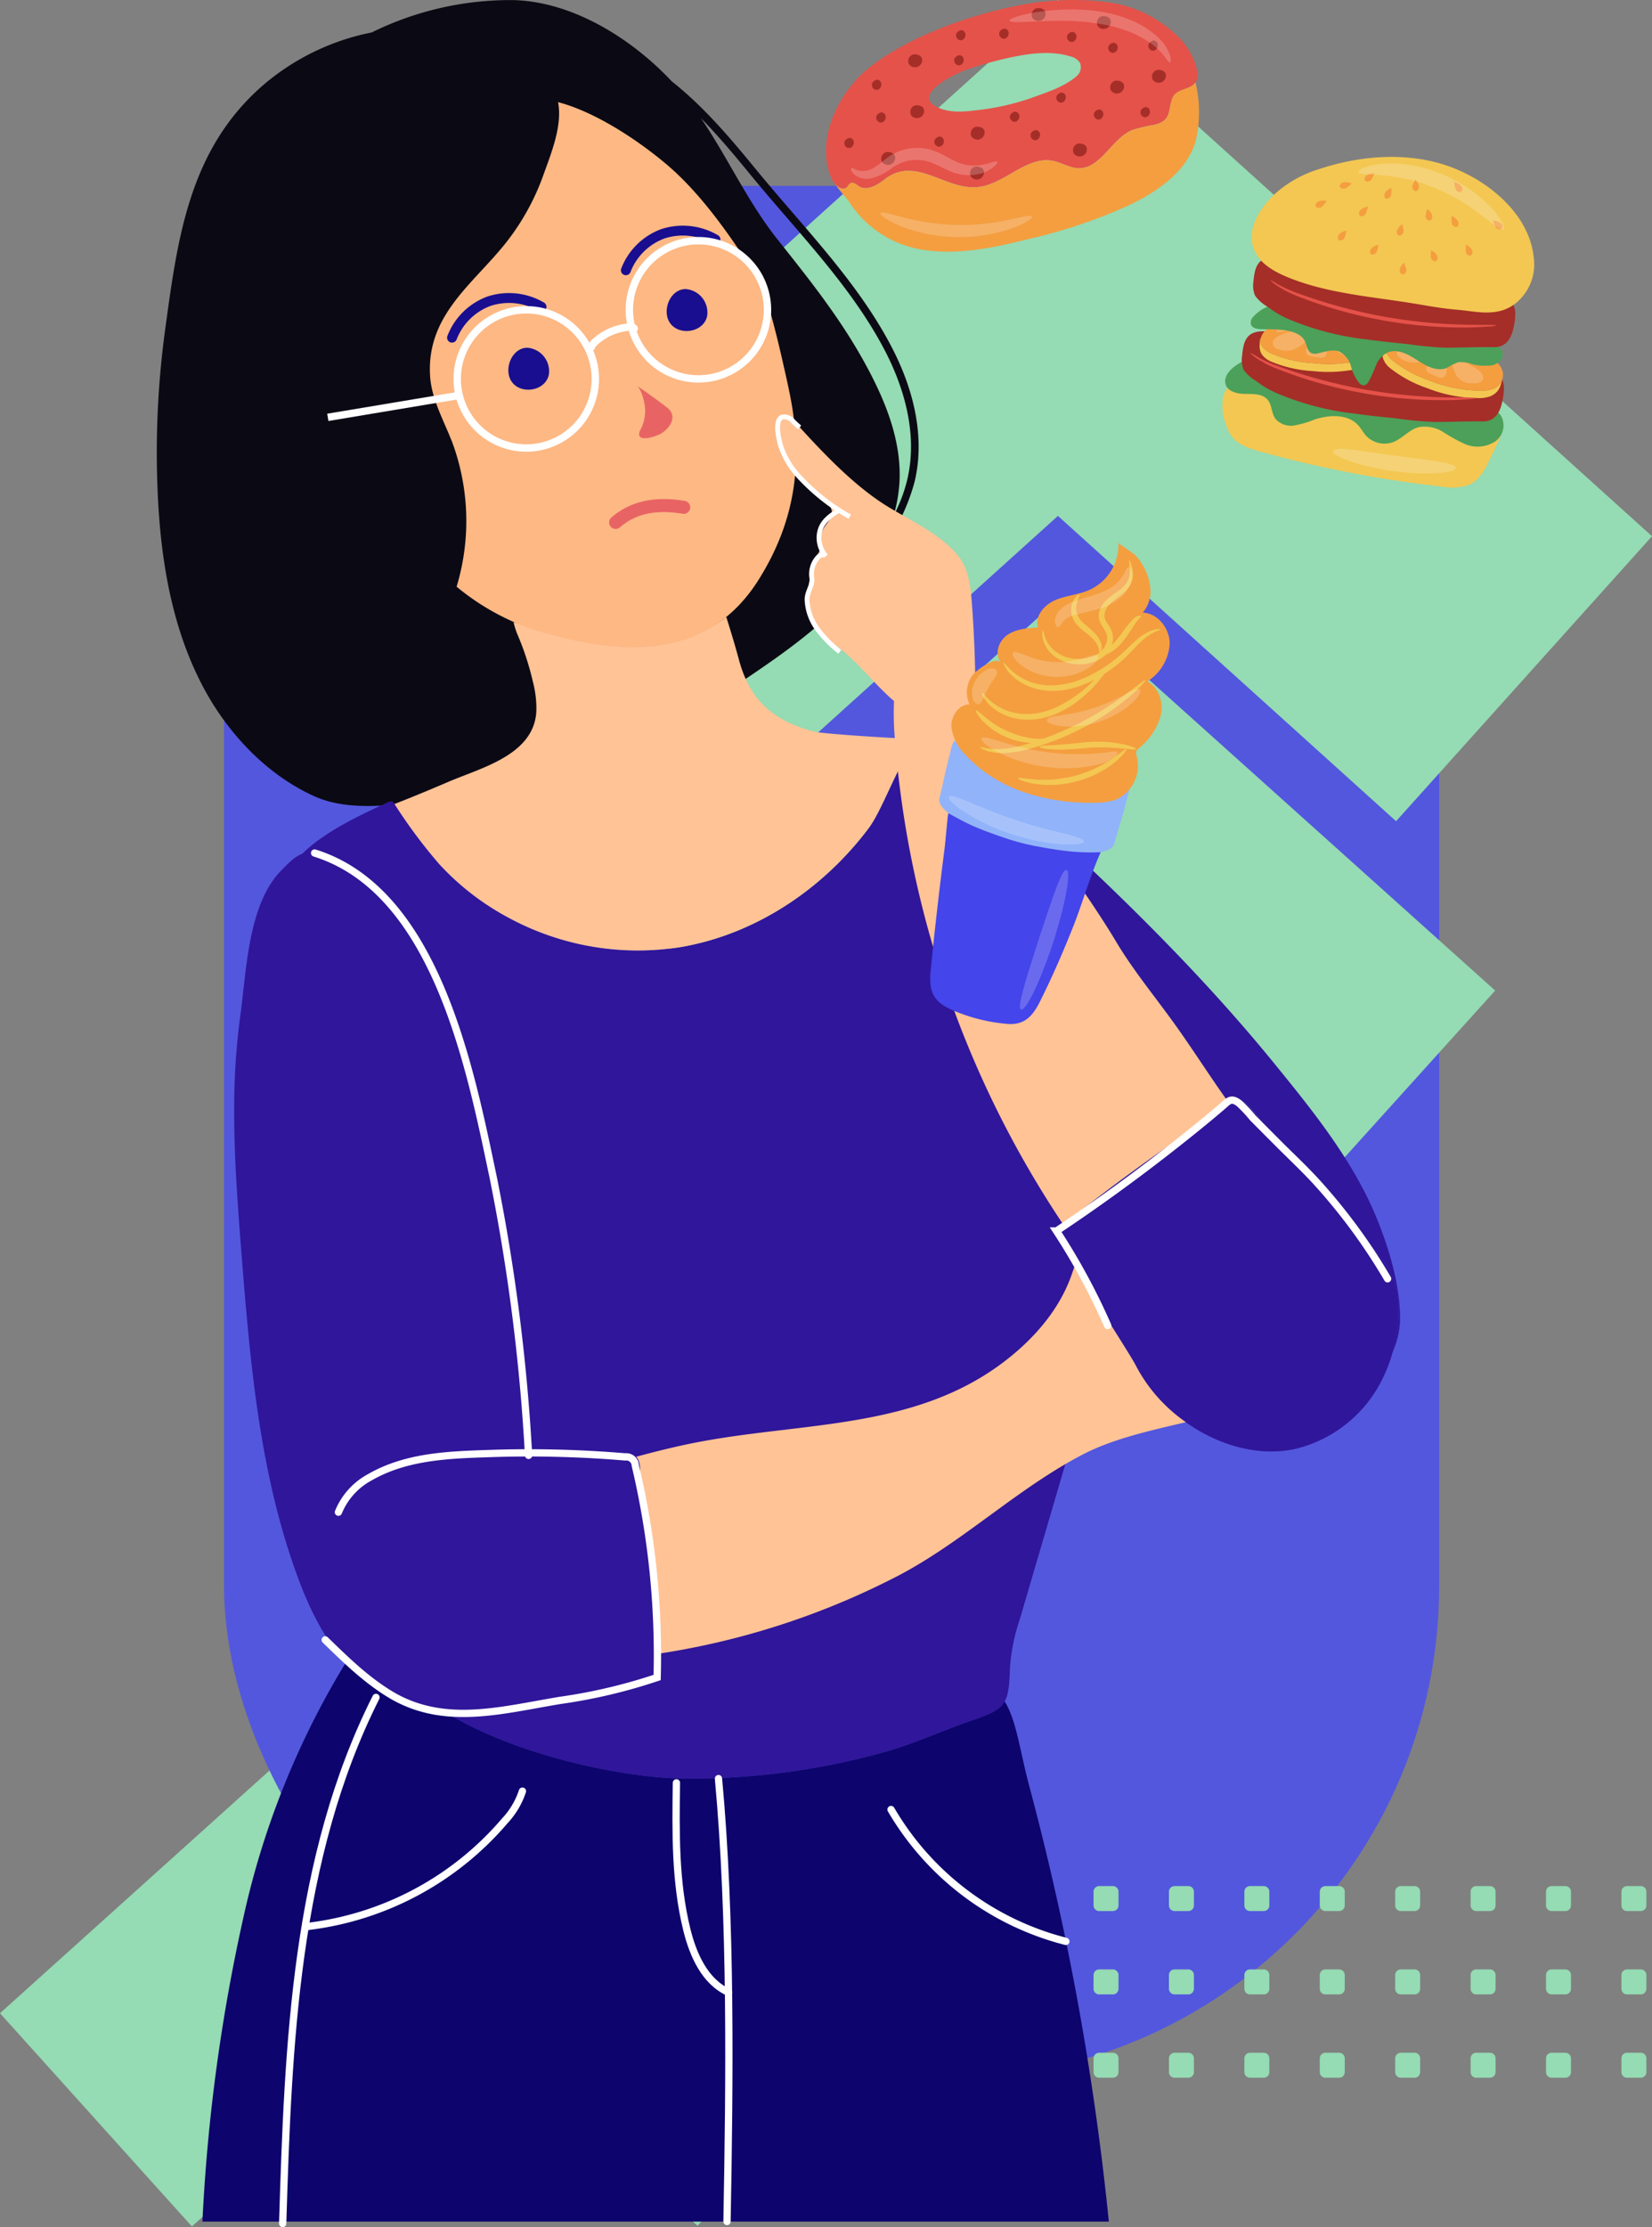<svg xmlns="http://www.w3.org/2000/svg" xmlns:xlink="http://www.w3.org/1999/xlink" width="295" height="397.468" viewBox="0 0 295 397.468">
  <rect x="0" y="0" width="295" height="397.468" fill="#808080" stroke="none"/>
  <defs>
    <clipPath id="clip-path">
      <rect id="Rectángulo_403111" data-name="Rectángulo 403111" width="55.662" height="59.001" fill="none"/>
    </clipPath>
    <clipPath id="clip-path-2">
      <rect id="Rectángulo_403110" data-name="Rectángulo 403110" width="55.661" height="59.001" fill="none"/>
    </clipPath>
    <clipPath id="clip-path-3">
      <rect id="Rectángulo_403107" data-name="Rectángulo 403107" width="16.232" height="6.78" fill="none"/>
    </clipPath>
    <clipPath id="clip-path-4">
      <rect id="Rectángulo_403108" data-name="Rectángulo 403108" width="15.5" height="8.454" fill="none"/>
    </clipPath>
    <clipPath id="clip-path-5">
      <rect id="Rectángulo_403109" data-name="Rectángulo 403109" width="30.557" height="55.324" fill="none"/>
    </clipPath>
    <clipPath id="clip-path-6">
      <rect id="Rectángulo_403104" data-name="Rectángulo 403104" width="57.072" height="40.62" fill="none"/>
    </clipPath>
    <clipPath id="clip-path-7">
      <rect id="Rectángulo_403105" data-name="Rectángulo 403105" width="34.235" height="78.95" fill="none"/>
    </clipPath>
  </defs>
  <g id="Grupo_1101714" data-name="Grupo 1101714" transform="translate(-180.052 -394)">
    <g id="Grupo_1101696" data-name="Grupo 1101696">
      <g id="Grupo_1101582" data-name="Grupo 1101582" transform="translate(179.051 383.162)">
        <g id="Grupo_1098861" data-name="Grupo 1098861" transform="translate(1 10.838)">
          <path id="Unión_17" data-name="Unión 17" d="M0,71.444,79.379,0l.553.614,78.749,70.878-34.117,37.875L79.483,68.791l-45.216,40.7Z" transform="translate(0 287.833)" fill="#95dbb3"/>
          <rect id="Rectángulo_401079" data-name="Rectángulo 401079" width="217" height="337.788" rx="88" transform="translate(40 33.162)" fill="#5357de"/>
          <path id="Unión_15" data-name="Unión 15" d="M106.081,92.066,45.7,146.553,0,95.695,106.055,0l.026.029L106.107,0,212.162,95.695l-45.7,50.858Z" transform="translate(82.838)" fill="#95dbb3"/>
          <path id="Unión_16" data-name="Unión 16" d="M0,69.916,77.9,0l.543.6,77.286,69.362L122.25,107.028,78.006,67.32,33.631,107.145Z" transform="translate(111.267 106.814)" fill="#95dbb3"/>
        </g>
        <g id="Grupo_1098863" data-name="Grupo 1098863" transform="translate(156.877 348.421)">
          <rect id="Rectángulo_401081" data-name="Rectángulo 401081" width="2.46" height="2.459" transform="translate(134.662)" fill="#95dbb3" stroke="#95dbb3" stroke-linejoin="round" stroke-width="2"/>
          <rect id="Rectángulo_401082" data-name="Rectángulo 401082" width="2.46" height="2.46" transform="translate(134.662 14.872)" fill="#95dbb3" stroke="#95dbb3" stroke-linejoin="round" stroke-width="2"/>
          <rect id="Rectángulo_401083" data-name="Rectángulo 401083" width="2.46" height="2.46" transform="translate(134.662 29.745)" fill="#95dbb3" stroke="#95dbb3" stroke-linejoin="round" stroke-width="2"/>
          <rect id="Rectángulo_401084" data-name="Rectángulo 401084" width="2.46" height="2.459" transform="translate(121.196)" fill="#95dbb3" stroke="#95dbb3" stroke-linejoin="round" stroke-width="2"/>
          <rect id="Rectángulo_401085" data-name="Rectángulo 401085" width="2.46" height="2.46" transform="translate(121.196 14.872)" fill="#95dbb3" stroke="#95dbb3" stroke-linejoin="round" stroke-width="2"/>
          <rect id="Rectángulo_401086" data-name="Rectángulo 401086" width="2.46" height="2.46" transform="translate(121.196 29.745)" fill="#95dbb3" stroke="#95dbb3" stroke-linejoin="round" stroke-width="2"/>
          <rect id="Rectángulo_401087" data-name="Rectángulo 401087" width="2.46" height="2.459" transform="translate(107.731)" fill="#95dbb3" stroke="#95dbb3" stroke-linejoin="round" stroke-width="2"/>
          <rect id="Rectángulo_401088" data-name="Rectángulo 401088" width="2.46" height="2.46" transform="translate(107.731 14.872)" fill="#95dbb3" stroke="#95dbb3" stroke-linejoin="round" stroke-width="2"/>
          <rect id="Rectángulo_401089" data-name="Rectángulo 401089" width="2.46" height="2.46" transform="translate(107.731 29.745)" fill="#95dbb3" stroke="#95dbb3" stroke-linejoin="round" stroke-width="2"/>
          <rect id="Rectángulo_401090" data-name="Rectángulo 401090" width="2.46" height="2.459" transform="translate(94.263)" fill="#95dbb3" stroke="#95dbb3" stroke-linejoin="round" stroke-width="2"/>
          <rect id="Rectángulo_401091" data-name="Rectángulo 401091" width="2.46" height="2.46" transform="translate(94.263 14.872)" fill="#95dbb3" stroke="#95dbb3" stroke-linejoin="round" stroke-width="2"/>
          <rect id="Rectángulo_401092" data-name="Rectángulo 401092" width="2.46" height="2.46" transform="translate(94.263 29.745)" fill="#95dbb3" stroke="#95dbb3" stroke-linejoin="round" stroke-width="2"/>
          <rect id="Rectángulo_401093" data-name="Rectángulo 401093" width="2.46" height="2.459" transform="translate(80.798)" fill="#95dbb3" stroke="#95dbb3" stroke-linejoin="round" stroke-width="2"/>
          <rect id="Rectángulo_401094" data-name="Rectángulo 401094" width="2.46" height="2.46" transform="translate(80.798 14.872)" fill="#95dbb3" stroke="#95dbb3" stroke-linejoin="round" stroke-width="2"/>
          <rect id="Rectángulo_401095" data-name="Rectángulo 401095" width="2.46" height="2.46" transform="translate(80.798 29.745)" fill="#95dbb3" stroke="#95dbb3" stroke-linejoin="round" stroke-width="2"/>
          <rect id="Rectángulo_401096" data-name="Rectángulo 401096" width="2.459" height="2.459" transform="translate(67.332)" fill="#95dbb3" stroke="#95dbb3" stroke-linejoin="round" stroke-width="2"/>
          <rect id="Rectángulo_401097" data-name="Rectángulo 401097" width="2.46" height="2.46" transform="translate(67.332 14.872)" fill="#95dbb3" stroke="#95dbb3" stroke-linejoin="round" stroke-width="2"/>
          <rect id="Rectángulo_401098" data-name="Rectángulo 401098" width="2.459" height="2.46" transform="translate(67.332 29.745)" fill="#95dbb3" stroke="#95dbb3" stroke-linejoin="round" stroke-width="2"/>
          <rect id="Rectángulo_401099" data-name="Rectángulo 401099" width="2.459" height="2.459" transform="translate(53.866)" fill="#95dbb3" stroke="#95dbb3" stroke-linejoin="round" stroke-width="2"/>
          <rect id="Rectángulo_401100" data-name="Rectángulo 401100" width="2.46" height="2.46" transform="translate(53.866 14.872)" fill="#95dbb3" stroke="#95dbb3" stroke-linejoin="round" stroke-width="2"/>
          <rect id="Rectángulo_401101" data-name="Rectángulo 401101" width="2.459" height="2.46" transform="translate(53.866 29.745)" fill="#95dbb3" stroke="#95dbb3" stroke-linejoin="round" stroke-width="2"/>
          <rect id="Rectángulo_401102" data-name="Rectángulo 401102" width="2.459" height="2.459" transform="translate(40.4)" fill="#95dbb3" stroke="#95dbb3" stroke-linejoin="round" stroke-width="2"/>
          <rect id="Rectángulo_401103" data-name="Rectángulo 401103" width="2.46" height="2.46" transform="translate(40.399 14.872)" fill="#95dbb3" stroke="#95dbb3" stroke-linejoin="round" stroke-width="2"/>
          <rect id="Rectángulo_401104" data-name="Rectángulo 401104" width="2.459" height="2.46" transform="translate(40.4 29.745)" fill="#95dbb3" stroke="#95dbb3" stroke-linejoin="round" stroke-width="2"/>
          <rect id="Rectángulo_401105" data-name="Rectángulo 401105" width="2.459" height="2.459" transform="translate(26.933)" fill="#95dbb3" stroke="#95dbb3" stroke-linejoin="round" stroke-width="2"/>
          <rect id="Rectángulo_401106" data-name="Rectángulo 401106" width="2.46" height="2.46" transform="translate(26.933 14.872)" fill="#95dbb3" stroke="#95dbb3" stroke-linejoin="round" stroke-width="2"/>
          <rect id="Rectángulo_401107" data-name="Rectángulo 401107" width="2.459" height="2.46" transform="translate(26.933 29.745)" fill="#95dbb3" stroke="#95dbb3" stroke-linejoin="round" stroke-width="2"/>
          <rect id="Rectángulo_401108" data-name="Rectángulo 401108" width="2.46" height="2.459" transform="translate(13.466)" fill="#95dbb3" stroke="#95dbb3" stroke-linejoin="round" stroke-width="2"/>
          <rect id="Rectángulo_401109" data-name="Rectángulo 401109" width="2.46" height="2.46" transform="translate(13.467 14.872)" fill="#95dbb3" stroke="#95dbb3" stroke-linejoin="round" stroke-width="2"/>
          <rect id="Rectángulo_401110" data-name="Rectángulo 401110" width="2.46" height="2.46" transform="translate(13.466 29.745)" fill="#95dbb3" stroke="#95dbb3" stroke-linejoin="round" stroke-width="2"/>
          <rect id="Rectángulo_401111" data-name="Rectángulo 401111" width="2.46" height="2.459" fill="#95dbb3" stroke="#95dbb3" stroke-linejoin="round" stroke-width="2"/>
          <rect id="Rectángulo_401112" data-name="Rectángulo 401112" width="2.46" height="2.46" transform="translate(0 14.872)" fill="#95dbb3" stroke="#95dbb3" stroke-linejoin="round" stroke-width="2"/>
          <rect id="Rectángulo_401113" data-name="Rectángulo 401113" width="2.46" height="2.46" transform="translate(0 29.745)" fill="#95dbb3" stroke="#95dbb3" stroke-linejoin="round" stroke-width="2"/>
        </g>
      </g>
      <g id="Grupo_1101695" data-name="Grupo 1101695" transform="translate(208.052 311.698)">
        <g id="Grupo_1101697" data-name="Grupo 1101697" transform="translate(0 82.302)">
          <g id="Grupo_1101693" data-name="Grupo 1101693">
            <g id="Grupo_1101698" data-name="Grupo 1101698">
              <path id="Trazado_877630" data-name="Trazado 877630" d="M69.426,141.054c2.211-16.178,4.238-32.01,17.407-43.488a42.5,42.5,0,0,1,19.476-9.476A56.024,56.024,0,0,1,131.6,82.317c10.424.262,20.945,6.683,28.3,14.519,6.013,4.744,10.988,10.788,15.286,16.02,2.014,2.452,4.155,4.933,6.227,7.331,6.535,7.57,13.294,15.4,17.873,24.316,3,5.83,6.116,14.681,3.969,23.737a35.576,35.576,0,0,1-6.775,13.251,40.412,40.412,0,0,1-4.095,5.948C187.761,193,181.91,197.4,175.958,201.5c-17.1,11.794-36.452,22.059-57.527,23.626-7.34.546-15.71,2.352-22.572-.813-8.39-3.868-15.157-11.06-19.5-19.119a57.24,57.24,0,0,1-2.872-6.208c-3.638-9.241-5.024-19.357-5.429-29.331a162.493,162.493,0,0,1,1.367-28.6m109.333-16.039c5.572,7.008,11.026,13.828,15.424,21.759,3.593,6.482,6.615,13.6,6.389,21.01a26.883,26.883,0,0,1-1.061,6.508,27.7,27.7,0,0,0,2.42-6.365c2.05-8.651-.966-17.176-3.855-22.8-4.506-8.774-11.211-16.539-17.694-24.05-2.077-2.4-4.225-4.892-6.25-7.356-2.707-3.3-5.693-6.921-9.028-10.326,4.791,7.055,8.331,14.927,13.655,21.622" transform="translate(-67.925 -82.302)" fill="#0b0a14"/>
              <path id="Trazado_877631" data-name="Trazado 877631" d="M40.145,217.194c1.064,4.534,4.582,10.693,5.732,14.214,10.775,33.006,16.035,72.643,10.254,106.971-3.977,23.613,38.927,33.785,55.52,33.952a128.6,128.6,0,0,0,36.189-4.806c5.3-1.509,10.257-3.828,15.437-5.6,6.015-2.061,6.556-2.733,6.749-9.418A33.948,33.948,0,0,1,171.751,344q5.924-20.178,11.85-40.354c2.295-7.817,4.6-15.694,5.369-23.806,1.544-16.321-3.23-32.6-9.425-47.78C174,218.475,168.8,203.652,162.052,190.668c-7.889-15.181-12.7,6-17.3,12.107-8.139,10.8-20.129,18.891-33.568,21.177a48.443,48.443,0,0,1-30.7-5.246A46.466,46.466,0,0,1,68.1,209.126a92.621,92.621,0,0,1-8.012-10.765.97.97,0,0,0-.37-.373.991.991,0,0,0-.8.123c-6.639,3.109-18.381,8.3-19.062,16.287a9.146,9.146,0,0,0,.289,2.8" transform="translate(-17.672 -54.935)" fill="#30169a"/>
              <path id="Trazado_877632" data-name="Trazado 877632" d="M48.447,363.53A148.226,148.226,0,0,1,71.42,310.985c3.476,19.343,40.39,27.794,55.5,27.946a128.542,128.542,0,0,0,36.188-4.8c5.3-1.509,10.259-3.829,15.438-5.6,3.3-1.13,4.95-1.849,5.8-3.371,2.154,3.523,2.663,8.656,4.426,15.247q5.829,21.782,9.623,44.043,2.85,16.685,4.552,33.539H41.088a318.973,318.973,0,0,1,7.359-54.453" transform="translate(-32.941 -21.536)" fill="#0d046d"/>
              <path id="Trazado_877633" data-name="Trazado 877633" d="M152.61,207.028c-8.14,10.8-20.13,18.891-33.568,21.176a48.441,48.441,0,0,1-30.7-5.245,46.466,46.466,0,0,1-12.388-9.579,92.125,92.125,0,0,1-7.979-10.716c3.593-1.37,9.155-3.749,9.728-3.995,5.836-2.487,15.066-4.764,15.592-12.39a18.405,18.405,0,0,0-.591-5.358A50.115,50.115,0,0,0,90.956,175c-.352-.967-.738-1.92-1.143-2.866a15.746,15.746,0,0,1-.583-1.911c11.823,3.426,29.043,6.325,37.984-.94.808,2.545,1.58,5.1,2.276,7.68,1.972,7.3,6.217,10.917,13.5,12.8,1.38.358,12.65,1.119,18.514,1.34-3.423,3.574-6.194,12.338-8.892,15.918" transform="translate(-25.527 -59.189)" fill="#ffc396"/>
              <path id="Trazado_877634" data-name="Trazado 877634" d="M89.078,157.087c-1.481-3.777-3.566-7.441-3.822-11.49-.663-10.419,6.979-15.929,12.807-22.894a42.506,42.506,0,0,0,7.387-12.9c1.413-3.943,3.462-8.878,2.659-13.1,6.6,1.733,14.087,6.66,19.314,11.059,6.169,5.191,11.513,12.865,15.823,19.634.511.8.995,1.62,1.473,2.442,1.347,4.258,2.457,8.6,3.443,12.928.433,1.9.867,3.8,1.261,5.72,2.488,12.086,1.223,22.634-5.406,33.292-9.355,15.043-25.273,13.715-40.5,9a43.43,43.43,0,0,1-13.529-7.6,40.542,40.542,0,0,0-.9-26.1" transform="translate(-36.452 -78.475)" fill="#fdb884"/>
              <path id="Trazado_877635" data-name="Trazado 877635" d="M1.611,259.286c8.369-6.734,16.73-12.739,25.56-18.623,2.242-1.494,3.109-3.871,5.608-3.185,1.795.492,4.85,5.422,6.14,6.87q6.151,6.9,12.219,13.881c3.161,3.634,7.923,7.344,9.3,11.97,1.571,5.277.08,12.26-2.309,17.043a23.443,23.443,0,0,1-15.525,12.428c-11.027,2.431-23.566-5.126-28.45-14.814C12.67,281.905-1.05,261.428.262,260.372l1.349-1.086" transform="translate(160.705 -41.101)" fill="#30169a"/>
              <path id="Trazado_877636" data-name="Trazado 877636" d="M30.224,294.845c3.806-1.025,7.63-1.973,11.447-2.687,18.8-3.517,38.341-2.263,54.1-14.158,5.35-4.038,9.989-9.285,12.212-15.609.185-.527.368-1.072.571-1.609,3.815,6.583,9.965,15.929,10.933,17.852a28.212,28.212,0,0,0,8.9,10.04c-6.355,1.5-13.018,2.962-18.388,5.755-10.208,5.311-18.8,13.141-28.513,19.1-1.414.867-2.853,1.7-4.324,2.471a137.742,137.742,0,0,1-40.217,13.548c-.805.142-1.62.275-2.44.394-.757-9.993-1.956-19.6-3.529-29.425-.368-2.3.439-4.288-.752-5.67" transform="translate(55.371 -34.876)" fill="#ffc396"/>
              <path id="Trazado_877637" data-name="Trazado 877637" d="M26.054,140.875a2.17,2.17,0,0,1,.939.714c5.067,5.574,10.85,11.861,17.3,15.751,4.13,2.492,9.518,4.955,12.5,8.9,1.682,2.226,2.006,5.164,2.219,7.945q.535,7.027.628,14.079l-.17-.935-.17.259a116.8,116.8,0,0,0,10.516,24.178c4.612,7.987,10.28,15.176,14.957,23.015,2.835,4.75,6.358,9.1,9.631,13.57,3.688,5.038,6.879,10.154,10.394,15.051-1.111.638-1.99,1.959-3.438,2.924-8.828,5.884-17.19,11.889-25.56,18.623l-.44.356A180.708,180.708,0,0,1,45.27,198.539a53.316,53.316,0,0,1-.147-6.669c-3.615-3.1-6.318-6.916-10.288-9.865a16.894,16.894,0,0,1-3.066-2.68,9.312,9.312,0,0,1-1.939-7.278,18.454,18.454,0,0,1,1.425-5.843,8.021,8.021,0,0,0,.7-1.583c.21-.864,0-1.791.224-2.652.509-1.959,2.7-2.777,1.513-4.867-.889-1.564-3.155-2.91-4.364-4.3a22.851,22.851,0,0,1-4.577-6.83c-.392-1.078-1.362-5.851,1.3-5.093" transform="translate(86.52 -66.76)" fill="#ffc396"/>
              <path id="Trazado_877638" data-name="Trazado 877638" d="M34.594,248.362c-3.515-4.9-6.7-10.013-10.394-15.049-3.273-4.471-6.8-8.821-9.631-13.571C10.02,212.118,4.542,205.1,0,197.376,15.159,211.22,29.871,225.6,42.846,241.527c7.188,8.827,14.511,17.886,18.68,28.6,2.056,5.286,3.855,11.522,3.764,17.244A14.9,14.9,0,0,1,63.966,293c1.145-4.011,1.554-8.5.459-12.177-1.378-4.626-6.141-8.336-9.3-11.97q-6.068-6.977-12.219-13.882c-1.29-1.448-4.346-6.377-6.141-6.87A2.68,2.68,0,0,0,34.594,248.362Z" transform="translate(156.719 -51.725)" fill="#30169a"/>
              <path id="Trazado_877639" data-name="Trazado 877639" d="M105.271,231.627c1.081-7.868,1.366-19.745,7.169-25.778,2.959-3.077,4.258-4.253,8.441-2.543a27.265,27.265,0,0,1,8.813,5.492c2.736,2.787,4.707,6.949,6.879,10.218a66.385,66.385,0,0,1,6.229,12.076c3.43,8.561,5.454,17.6,7.43,26.585,2.424,11.017,4.855,22.1,5.339,33.373.272,6.362.377,12.708.566,19.072,3.293-.084,6.587-.184,9.88-.247,1.939-.035,7.634-1.142,9.213-.158,2.2,1.368,1.046,3.619,1.472,6.278,1.678,10.476,2.95,20.692,3.693,31.409q.059.864.119,1.728c.116,1.681-24.231,5.52-27.409,6.432a29.212,29.212,0,0,1-25.745-5.584c-5.535-4.117-9.071-10.845-11.564-17.443-7.045-18.647-8.766-38.813-10.333-58.685-.687-8.73-1.353-17.539-1.285-26.323a121.341,121.341,0,0,1,1.092-15.9" transform="translate(-90.356 -50.358)" fill="#30169a"/>
              <path id="Trazado_877640" data-name="Trazado 877640" d="M98.18,128.926c-1.27-2.138.13-5.8,2.867-5.869a4.2,4.2,0,0,1,3.895,4.767c-.587,3.054-5.219,3.7-6.761,1.1" transform="translate(-6.658 -71.473)" fill="#190e90"/>
              <path id="Trazado_877641" data-name="Trazado 877641" d="M102.658,136.665c.877.594,1.429,2.987,1.5,3.955a7.16,7.16,0,0,1-.723,3.753,2.062,2.062,0,0,0-.338.966c.046,1.478,3.1.316,3.69.013,1.794-.924,3.331-3.221,1.29-4.782q-2.652-2.032-5.421-3.9" transform="translate(-16.975 -67.857)" fill="#e86464"/>
              <path id="Trazado_877642" data-name="Trazado 877642" d="M96.774,122.963a.882.882,0,0,0,.818-.552,10.37,10.37,0,0,1,6.126-6.022,10.618,10.618,0,0,1,8.621.97.883.883,0,0,0,.867-1.539,12.4,12.4,0,0,0-10.061-1.1,12.137,12.137,0,0,0-7.188,7.03.882.882,0,0,0,.818,1.215" transform="translate(-13.013 -73.85)" fill="#190e90"/>
              <path id="Trazado_877643" data-name="Trazado 877643" d="M120.516,137.2c-1.27-2.138.132-5.8,2.868-5.869a4.2,4.2,0,0,1,3.893,4.767c-.586,3.054-5.219,3.7-6.761,1.1" transform="translate(-57.265 -69.274)" fill="#190e90"/>
              <path id="Trazado_877644" data-name="Trazado 877644" d="M121.3,132.467a.882.882,0,0,0,.818-.552,10.377,10.377,0,0,1,6.126-6.022,10.63,10.63,0,0,1,8.621.97.883.883,0,0,0,.867-1.538,12.381,12.381,0,0,0-10.06-1.1,12.136,12.136,0,0,0-7.189,7.03.882.882,0,0,0,.818,1.214" transform="translate(-68.582 -71.325)" fill="#190e90"/>
              <path id="Trazado_877645" data-name="Trazado 877645" d="M101.328,158a1.157,1.157,0,0,0,.761-.284c2.823-2.444,6.379-3.211,11.185-2.431a1.162,1.162,0,1,0,.375-2.293c-5.463-.9-9.744.075-13.081,2.967a1.162,1.162,0,0,0,.761,2.042" transform="translate(-19.391 -63.605)" fill="#e86464"/>
              <path id="Trazado_877646" data-name="Trazado 877646" d="M101.719,141.7a12.991,12.991,0,1,0-12.991-12.99,13,13,0,0,0,12.991,12.99m0-24.664a11.673,11.673,0,1,1-11.674,11.674,11.684,11.684,0,0,1,11.674-11.674" transform="translate(-5.001 -73.423)" fill="#fff"/>
              <path id="Trazado_877647" data-name="Trazado 877647" d="M126.005,151.444a12.991,12.991,0,1,0-12.991-12.99,13,13,0,0,0,12.991,12.99m0-24.664a11.673,11.673,0,1,1-11.674,11.674,11.685,11.685,0,0,1,11.674-11.674" transform="translate(-60.026 -70.834)" fill="#fff"/>
              <path id="Trazado_877648" data-name="Trazado 877648" d="M107.543,132.71l1.313-.1c-.019-.27.2-.608.644-1.006a9.624,9.624,0,0,1,5.915-2.4.529.529,0,0,1-.128-.227.494.494,0,0,1,.065-.4l1.087.744a.822.822,0,0,0,.044-.876,1.269,1.269,0,0,0-1.124-.562,10.826,10.826,0,0,0-6.737,2.733,2.712,2.712,0,0,0-1.078,2.088" transform="translate(-30.688 -70.189)" fill="#fff"/>
              <rect id="Rectángulo_403106" data-name="Rectángulo 403106" width="1.318" height="23.799" transform="translate(30.646 75.129) rotate(-99.483)" fill="#fff"/>
              <path id="Trazado_877649" data-name="Trazado 877649" d="M94.693,333.07c2.323,25.073,1.99,53.875,1.524,79.044" transform="translate(5.606 -15.668)" fill="none" stroke="#fff" stroke-linecap="round" stroke-miterlimit="10" stroke-width="1.3"/>
              <path id="Trazado_877650" data-name="Trazado 877650" d="M78.371,360.962a50.639,50.639,0,0,1-31.219-23.529" transform="translate(83.961 -14.508)" fill="none" stroke="#fff" stroke-linecap="round" stroke-miterlimit="10" stroke-width="1.3"/>
              <path id="Trazado_877651" data-name="Trazado 877651" d="M161.143,321.623c-14.419,28.628-15.682,61.846-16.661,93.885" transform="translate(-122.003 -18.71)" fill="none" stroke="#fff" stroke-linecap="round" stroke-miterlimit="10" stroke-width="1.3"/>
              <path id="Trazado_877652" data-name="Trazado 877652" d="M162.069,334.844a14.266,14.266,0,0,1-3.162,5.307,54.817,54.817,0,0,1-35.087,18.823" transform="translate(-96.777 -15.197)" fill="none" stroke="#fff" stroke-linecap="round" stroke-miterlimit="10" stroke-width="1.3"/>
              <path id="Trazado_877653" data-name="Trazado 877653" d="M94.786,333.668c-.13,8.788-.249,17.692,1.864,26.223,1.115,4.506,3.228,9.275,7.464,11.174" transform="translate(-1.997 -15.509)" fill="none" stroke="#fff" stroke-linecap="round" stroke-miterlimit="10" stroke-width="1.3"/>
              <path id="Trazado_877654" data-name="Trazado 877654" d="M122.955,202.571c21.772,6.786,27.847,38.745,31.91,57.965a346.6,346.6,0,0,1,6.3,49.53" transform="translate(-94.776 -50.344)" fill="none" stroke="#fff" stroke-linecap="round" stroke-miterlimit="10" stroke-width="1.3"/>
              <path id="Trazado_877655" data-name="Trazado 877655" d="M60.887,269.294a103.137,103.137,0,0,0-12.6-17.166c-2.169-2.39-4.558-4.606-6.836-6.889q-2.322-2.328-4.638-4.66a25.174,25.174,0,0,0-2.434-2.6c-1.5-1.142-1.924-.37-3.157.681-3.093,2.635-6.27,5.181-9.474,7.682q-9.717,7.583-19.986,14.427A115.608,115.608,0,0,1,10.9,277.634" transform="translate(158.899 -41.086)" fill="none" stroke="#fff" stroke-linecap="round" stroke-miterlimit="10" stroke-width="1.3"/>
              <path id="Trazado_877656" data-name="Trazado 877656" d="M107.142,297.736a12.409,12.409,0,0,1,5.607-6.234c6.591-3.793,14.219-4,21.615-4.244a205.173,205.173,0,0,1,24,.609,1.6,1.6,0,0,1,1.794,1.544,146.936,146.936,0,0,1,3.9,37.82,96.7,96.7,0,0,1-17.333,4.09c-10.461,1.719-20.845,4.746-30.475-1.168-4.263-2.617-7.883-6.139-11.465-9.63" transform="translate(-74.711 -27.871)" fill="none" stroke="#fff" stroke-linecap="round" stroke-miterlimit="10" stroke-width="1.3"/>
              <path id="Trazado_877657" data-name="Trazado 877657" d="M81.575,142.957a15.464,15.464,0,0,1-1.389-1.3,1.874,1.874,0,0,0-1.74-.532c-1.473.492-.554,4.176-.214,5.262a14.751,14.751,0,0,0,2.961,5.044,36.9,36.9,0,0,0,9.332,7.466" transform="translate(33.222 -66.689)" fill="none" stroke="#fff" stroke-miterlimit="10" stroke-width="0.858"/>
              <path id="Trazado_877658" data-name="Trazado 877658" d="M82.746,154.167c-1.529,1.053-3.068,1.972-3.531,3.914a4.931,4.931,0,0,0,1.119,4.374" transform="translate(39.164 -63.206)" fill="none" stroke="#fff" stroke-miterlimit="10" stroke-width="0.858"/>
              <path id="Trazado_877659" data-name="Trazado 877659" d="M82.008,160.581a1,1,0,0,0-.975.349,4.417,4.417,0,0,0-1.12,3.8c.143,1.333-.892,2.372-.867,3.838a9.514,9.514,0,0,0,1.886,5.243,21.2,21.2,0,0,0,3.959,4.015" transform="translate(37.071 -61.512)" fill="none" stroke="#fff" stroke-miterlimit="10" stroke-width="0.858"/>
            </g>
          </g>
        </g>
      </g>
    </g>
    <g id="Grupo_1101711" data-name="Grupo 1101711" transform="translate(398.335 422)">
      <g id="Grupo_1101710" data-name="Grupo 1101710" clip-path="url(#clip-path)">
        <g id="Grupo_1101709" data-name="Grupo 1101709" transform="translate(0 0)">
          <g id="Grupo_1101708" data-name="Grupo 1101708" clip-path="url(#clip-path-2)">
            <path id="Trazado_877660" data-name="Trazado 877660" d="M22.27,50.771c-6.215-.893-12.129-2.557-18.529-2.934-5.249-.31-4.04,7.093-2,9.754,1.135,1.478,3.172,2.124,5.073,2.648a209.337,209.337,0,0,0,32.333,6.233,9.707,9.707,0,0,0,4.843-.294c1.885-.806,2.848-2.668,3.672-4.394q.9-1.888,1.8-3.775a1.566,1.566,0,0,0,.223-.862,1.547,1.547,0,0,0-.728-.943,12.168,12.168,0,0,0-4.835-1.641c-7.265-1.37-14.534-2.74-21.857-3.791" transform="translate(0 -7.632)" fill="#f3c752"/>
            <path id="Trazado_877661" data-name="Trazado 877661" d="M44.228,49.821a113.386,113.386,0,0,0-20.3-5.387c-3.116-.525-6.472-.492-9.527-1.11s-5.208-1.388-8.464-.839c-1.985.335-5.915,2.4-5.269,4.826.349,1.311,2.069,1.724,3.479,1.736s3.04-.052,3.968.967c.864.95.708,2.446,1.461,3.479a3.654,3.654,0,0,0,3.347,1.184A17.18,17.18,0,0,0,16.5,53.635c2.637-.885,5.974-1.035,7.824.974.554.6.919,1.346,1.475,1.946a4.536,4.536,0,0,0,4.768,1.1c1.676-.629,2.849-2.224,4.585-2.676a6.139,6.139,0,0,1,4.374.872A30.568,30.568,0,0,0,43.5,58.032a5.784,5.784,0,0,0,5.274-.482,3.493,3.493,0,0,0,1.011-4.7,5.129,5.129,0,0,0-1.738-1.376,28.183,28.183,0,0,0-3.821-1.652" transform="translate(-0.096 -6.749)" fill="#4ca059"/>
            <path id="Trazado_877662" data-name="Trazado 877662" d="M23.971,51.685A49.88,49.88,0,0,1,10.2,48.006a17.473,17.473,0,0,1-3.484-2.089,7.21,7.21,0,0,1-2.246-1.989,4.658,4.658,0,0,1-.282-2.594c.215-2.4.714-4.233,3.577-4.307A64.4,64.4,0,0,1,20.5,38.4l20.086,3.524a62.249,62.249,0,0,1,7.265,1.63c1.709.519,2.957,1.508,3.075,3.337a10.156,10.156,0,0,1-.249,2.5c-.358,1.918-1.247,3.761-3.544,3.724-2.792-.045-5.7.087-8.545.1a62.851,62.851,0,0,1-6.786-.637c-2.6-.26-5.228-.526-7.83-.9" transform="translate(-0.659 -5.907)" fill="#a52e28"/>
            <path id="Trazado_877663" data-name="Trazado 877663" d="M17.832,33.9c-3.016.042-7.033.144-9.076,2.731a2.718,2.718,0,0,0-.678,1.5c-.056,1.156,1.057,1.971,2.085,2.43A22.341,22.341,0,0,0,17.4,42.208a25.225,25.225,0,0,0,9.479-.716,5.839,5.839,0,0,0,1.867-.861A2.64,2.64,0,0,0,29.826,38.9c.28-2.337-2.091-3.287-3.785-3.814A26.433,26.433,0,0,0,17.832,33.9" transform="translate(-1.289 -5.409)" fill="#f49e40"/>
            <path id="Trazado_877664" data-name="Trazado 877664" d="M29.823,39.354l-.008,0a2.85,2.85,0,0,1-.015.289,2.643,2.643,0,0,1-1.078,1.734,5.847,5.847,0,0,1-1.867.861,25.225,25.225,0,0,1-9.479.716A22.336,22.336,0,0,1,10.138,41.3C9.11,40.844,8,40.028,8.053,38.873a1.789,1.789,0,0,1,.045-.307c-.113.034-.115.128-.133.384s-.04.525-.045.789a2.863,2.863,0,0,0,.32,1.567,3.931,3.931,0,0,0,1.81,1.408,22.336,22.336,0,0,0,7.239,1.651,25.227,25.227,0,0,0,9.479-.716,5.855,5.855,0,0,0,1.867-.861,3.049,3.049,0,0,0,1.116-1.7,5.786,5.786,0,0,0,.082-1.146c0-.067-.008-.333-.01-.591" transform="translate(-1.263 -6.154)" fill="#f3c752"/>
            <g id="Grupo_1101701" data-name="Grupo 1101701" transform="translate(8.991 29.051)" opacity="0.2">
              <g id="Grupo_1101700" data-name="Grupo 1101700">
                <g id="Grupo_1101699" data-name="Grupo 1101699" clip-path="url(#clip-path-3)">
                  <path id="Trazado_877665" data-name="Trazado 877665" d="M19.786,41.734l.194.03a1.519,1.519,0,0,0,1.051-.087,1.1,1.1,0,0,0,.435-1.014,6.077,6.077,0,0,0-.3-1.072,2.966,2.966,0,0,0-.462-1.071,5.481,5.481,0,0,0-.81-.913.437.437,0,0,0-.15-.1c-.174-.055-.337.113-.446.265a14.645,14.645,0,0,0-1.216,1.957,2.668,2.668,0,0,0-.3.809.887.887,0,0,0,.242.793,1.234,1.234,0,0,0,.632.224l1.133.178" transform="translate(-11.826 -35.034)" fill="#fff"/>
                  <path id="Trazado_877666" data-name="Trazado 877666" d="M15.3,39.779a4.562,4.562,0,0,0,2.14-2.567A.384.384,0,0,0,17.477,37a.316.316,0,0,0-.193-.2,1.8,1.8,0,0,0-.855-.108A11.045,11.045,0,0,0,11.748,37.8a2.513,2.513,0,0,0-.742.534,1.118,1.118,0,0,0-.3.853,1.221,1.221,0,0,0,.6.831,4.111,4.111,0,0,0,1.783.435,4,4,0,0,0,2.209-.673" transform="translate(-10.698 -34.904)" fill="#fff"/>
                  <path id="Trazado_877667" data-name="Trazado 877667" d="M20.8,35.645c-.261.161-.536.287-.78.466a.48.48,0,0,1-.44.043c-.313-.108-.485-.318-.82-.4a7.043,7.043,0,0,1-1.09-.367.277.277,0,0,1-.155-.121c-.061-.134.089-.265.219-.327a4.471,4.471,0,0,1,2.785-.262,1.1,1.1,0,0,1,.436.161.444.444,0,0,1,.195.408.65.65,0,0,1-.351.4" transform="translate(-11.784 -34.566)" fill="#fff"/>
                  <path id="Trazado_877668" data-name="Trazado 877668" d="M25.371,35.451a2.947,2.947,0,0,1,2.263.688.634.634,0,0,1,.187.316.512.512,0,0,1-.224.475,1.293,1.293,0,0,1-.5.192,8.759,8.759,0,0,1-3.018.11c-.2-.028-2.378-.5-2.314-.746a.145.145,0,0,1,.063-.076,5.551,5.551,0,0,1,1.584-.636,7.9,7.9,0,0,1,1.961-.322" transform="translate(-12.464 -34.707)" fill="#fff"/>
                  <path id="Trazado_877669" data-name="Trazado 877669" d="M27.568,41.111a3.5,3.5,0,0,1-3.542-.379,17.494,17.494,0,0,1-2.108-2.774.682.682,0,0,1-.2-.481c.433.071.818.328,1.238.39s.877.02,1.3.071a14.464,14.464,0,0,1,2.826.633,2.623,2.623,0,0,1,1.414.883,1,1,0,0,1,.187.509.982.982,0,0,1-.358.762,2.068,2.068,0,0,1-.761.385" transform="translate(-12.456 -35.031)" fill="#fff"/>
                  <path id="Trazado_877670" data-name="Trazado 877670" d="M14.585,35.441a3.67,3.67,0,0,0-2.173.334,2.081,2.081,0,0,0-.915.87.242.242,0,0,0-.03.207c.044.09.166.092.262.082q1.344-.15,2.676-.392c.483-.087.961-.2,1.446-.275.387-.056.812-.008,1.183-.085a3.353,3.353,0,0,0-.843-.3,9.124,9.124,0,0,0-1.606-.44" transform="translate(-10.819 -34.7)" fill="#fff"/>
                </g>
              </g>
            </g>
            <path id="Trazado_877671" data-name="Trazado 877671" d="M45.3,37.932c-2.912-.756-6.8-1.717-9.508.231a2.8,2.8,0,0,0-1.082,1.259c-.385,1.1.452,2.174,1.309,2.887a21.871,21.871,0,0,0,6.487,3.5,25.12,25.12,0,0,0,9.32,1.812,5.949,5.949,0,0,0,2.041-.335A2.732,2.732,0,0,0,55.4,45.9c.939-2.173-1.068-3.712-2.546-4.666a25.973,25.973,0,0,0-7.555-3.3" transform="translate(-5.524 -5.907)" fill="#f49e40"/>
            <path id="Trazado_877672" data-name="Trazado 877672" d="M55.417,46.032l-.007,0c-.029.091-.057.182-.1.275a2.732,2.732,0,0,1-1.534,1.383,5.952,5.952,0,0,1-2.041.335,25.129,25.129,0,0,1-9.319-1.811,21.886,21.886,0,0,1-6.487-3.5c-.856-.713-1.693-1.79-1.309-2.886a1.888,1.888,0,0,1,.132-.283c-.119,0-.147.092-.237.334s-.19.5-.271.746a2.852,2.852,0,0,0-.141,1.592,3.805,3.805,0,0,0,1.337,1.83,21.882,21.882,0,0,0,6.487,3.5,25.13,25.13,0,0,0,9.32,1.811,5.952,5.952,0,0,0,2.041-.335,3.161,3.161,0,0,0,1.559-1.335,5.766,5.766,0,0,0,.408-1.081c.022-.064.087-.322.16-.571" transform="translate(-5.432 -6.31)" fill="#f3c752"/>
            <g id="Grupo_1101704" data-name="Grupo 1101704" transform="translate(31.127 31.955)" opacity="0.2">
              <g id="Grupo_1101703" data-name="Grupo 1101703">
                <g id="Grupo_1101702" data-name="Grupo 1101702" clip-path="url(#clip-path-4)">
                  <path id="Trazado_877673" data-name="Trazado 877673" d="M45,45.758l.177.081a1.515,1.515,0,0,0,1.035.192,1.133,1.133,0,0,0,.709-.86,6.038,6.038,0,0,0,.021-1.109,2.918,2.918,0,0,0-.138-1.151,5.305,5.305,0,0,0-.518-1.092.406.406,0,0,0-.115-.134c-.152-.1-.356.018-.505.136a15.059,15.059,0,0,0-1.73,1.56,2.72,2.72,0,0,0-.524.7.878.878,0,0,0,.005.826,1.2,1.2,0,0,0,.543.383l1.039.47" transform="translate(-38.039 -38.6)" fill="#fff"/>
                  <path id="Trazado_877674" data-name="Trazado 877674" d="M41.3,42.82a4.713,4.713,0,0,0,2.793-1.9.388.388,0,0,0,.1-.2.3.3,0,0,0-.129-.241,1.783,1.783,0,0,0-.791-.329,11.121,11.121,0,0,0-4.818-.17,2.588,2.588,0,0,0-.866.318,1.145,1.145,0,0,0-.534.74A1.189,1.189,0,0,0,37.39,42a3.9,3.9,0,0,0,3.906.824" transform="translate(-37.037 -38.303)" fill="#fff"/>
                  <path id="Trazado_877675" data-name="Trazado 877675" d="M47.873,40.146c-.3.087-.6.134-.883.241a.48.48,0,0,1-.435-.074c-.269-.187-.375-.434-.672-.6a6.768,6.768,0,0,1-.943-.64.269.269,0,0,1-.114-.157c-.02-.145.161-.232.305-.257a4.458,4.458,0,0,1,2.752.483,1.052,1.052,0,0,1,.373.27.437.437,0,0,1,.071.445.673.673,0,0,1-.453.294" transform="translate(-38.279 -38.114)" fill="#fff"/>
                  <path id="Trazado_877676" data-name="Trazado 877676" d="M52.3,41.238A2.871,2.871,0,0,1,54.278,42.5a.6.6,0,0,1,.09.353.528.528,0,0,1-.35.4,1.3,1.3,0,0,1-.539.051,8.7,8.7,0,0,1-2.934-.69c-.182-.078-2.142-1.108-2.011-1.328a.154.154,0,0,1,.083-.057,5.629,5.629,0,0,1,1.705-.193,7.913,7.913,0,0,1,1.978.208" transform="translate(-38.87 -38.502)" fill="#fff"/>
                  <path id="Trazado_877677" data-name="Trazado 877677" d="M52.842,47.118a3.448,3.448,0,0,1-3.3-1.3A16.959,16.959,0,0,1,48.313,42.6a.675.675,0,0,1-.055-.514c.4.182.693.53,1.079.7s.838.25,1.234.413a14.165,14.165,0,0,1,2.535,1.354,2.539,2.539,0,0,1,1.106,1.222,1,1,0,0,1,.035.539,1.015,1.015,0,0,1-.564.639,2.086,2.086,0,0,1-.841.17" transform="translate(-38.822 -38.669)" fill="#fff"/>
                  <path id="Trazado_877678" data-name="Trazado 877678" d="M41.913,38.344a3.675,3.675,0,0,0-2.185-.253,2.15,2.15,0,0,0-1.129.6.245.245,0,0,0-.088.192c.015.1.132.132.229.147q1.335.211,2.685.329c.489.043.982.057,1.469.117.388.048.782.207,1.162.231a3.271,3.271,0,0,0-.724-.511,8.921,8.921,0,0,0-1.419-.846" transform="translate(-37.272 -38.022)" fill="#fff"/>
                </g>
              </g>
            </g>
            <path id="Trazado_877679" data-name="Trazado 877679" d="M15.675,37.637c.4.782.436,1.89,1.28,2.21a1.987,1.987,0,0,0,1.119-.008c1.272-.28,2.631-.781,3.828-.282a4.128,4.128,0,0,1,2.027,2.614,7.563,7.563,0,0,0,1.493,3,1.094,1.094,0,0,0,.832.387,1.154,1.154,0,0,0,.776-.6,21.57,21.57,0,0,0,1.316-2.892,4.425,4.425,0,0,1,2.086-2.353c1.743-.761,3.717.306,5.3,1.34s3.535,2.12,5.294,1.4a13.741,13.741,0,0,1,2.018-1.015,5.449,5.449,0,0,1,2.5.345,9.109,9.109,0,0,0,2.834.259,2.792,2.792,0,0,0,2.544-1.348,2,2,0,0,0-.435-1.943,5.878,5.878,0,0,0-1.7-1.267A58.217,58.217,0,0,0,29.662,30.8a58.972,58.972,0,0,0-10.3-.774,32.69,32.69,0,0,0-9.107,1.1,7.167,7.167,0,0,0-3.893,2.331,1.427,1.427,0,0,0-.293,1.262c.248.67,1.156.811,1.9.824,2.186.039,6.535-.208,7.712,2.1" transform="translate(-0.959 -4.791)" fill="#4ca059"/>
            <path id="Trazado_877680" data-name="Trazado 877680" d="M46.3,49.678c-.008-.134-2.1-.05-5.553-.124A93.8,93.8,0,0,1,27.144,48.28v0h0c-.541-.082-1.067-.186-1.6-.284s-1.057-.19-1.59-.311h0v0a93.181,93.181,0,0,1-13.11-3.721,23.792,23.792,0,0,1-3.651-1.641A8.186,8.186,0,0,0,5.917,41.6c-.031.034.322.421,1.109.965a18.7,18.7,0,0,0,3.622,1.861A79.067,79.067,0,0,0,23.8,48.359v0h0c.538.122,1.072.209,1.6.313s1.064.205,1.61.287h0v0a79.656,79.656,0,0,0,13.728,1.094c.868,0,1.65-.027,2.334-.061s1.272-.061,1.75-.108a5.5,5.5,0,0,0,1.473-.208" transform="translate(-0.944 -6.638)" fill="#e5524a"/>
            <path id="Trazado_877681" data-name="Trazado 877681" d="M26.389,35.913a49.88,49.88,0,0,1-13.773-3.679,17.473,17.473,0,0,1-3.484-2.088,7.21,7.21,0,0,1-2.246-1.989A4.658,4.658,0,0,1,6.6,25.562c.215-2.4.714-4.233,3.577-4.307a64.405,64.405,0,0,1,12.736,1.371L43,26.15a62.249,62.249,0,0,1,7.265,1.63c1.709.519,2.957,1.508,3.075,3.337a10.156,10.156,0,0,1-.249,2.5c-.358,1.918-1.247,3.761-3.543,3.724-2.793-.045-5.7.087-8.546.1a62.851,62.851,0,0,1-6.786-.637c-2.6-.26-5.228-.526-7.83-.9" transform="translate(-1.045 -3.39)" fill="#a52e28"/>
            <path id="Trazado_877682" data-name="Trazado 877682" d="M50.623,34.241c-.008-.134-2.1-.05-5.553-.124a93.8,93.8,0,0,1-13.608-1.273v0h0c-.541-.082-1.067-.186-1.6-.284s-1.057-.19-1.59-.311h0v0a93.182,93.182,0,0,1-13.11-3.721,23.792,23.792,0,0,1-3.651-1.641,8.275,8.275,0,0,0-1.276-.719c-.031.034.322.421,1.109.964a18.648,18.648,0,0,0,3.622,1.862A78.985,78.985,0,0,0,28.12,32.922v0h0c.538.122,1.072.209,1.6.313s1.064.205,1.61.287h0v0a79.655,79.655,0,0,0,13.728,1.094c.868,0,1.65-.027,2.334-.061s1.272-.061,1.75-.108a5.5,5.5,0,0,0,1.473-.208" transform="translate(-1.633 -4.174)" fill="#e5524a"/>
            <path id="Trazado_877683" data-name="Trazado 877683" d="M49.591,6.26a27.8,27.8,0,0,0-10.114-5.2C32.544-.8,25.044-.07,18.238,2.185a20.957,20.957,0,0,0-7.656,4.224C7.627,9.077,5.127,13.126,6.7,16.714c1.014,2.3,3.442,3.719,5.835,4.711,7.04,2.917,14.846,3.479,22.408,4.7,2.615.423,5.224.93,7.871,1.142,2.423.194,5.022.816,7.436.3a7.173,7.173,0,0,0,3.924-2.2,8.836,8.836,0,0,0,2.4-7.508c-.466-4.547-3.261-8.565-6.988-11.6" transform="translate(-0.992 0)" fill="#f3c752"/>
            <path id="Trazado_877684" data-name="Trazado 877684" d="M37.8,24.264c.45.739,1.219-.061,1.042-.667a11.882,11.882,0,0,0-.4-1.143c-.46.382-1,1.225-.642,1.81" transform="translate(-6.014 -3.583)" fill="#f49e40"/>
            <path id="Trazado_877685" data-name="Trazado 877685" d="M31.358,19.872c-.019.856,1.073.559,1.252-.046a11.536,11.536,0,0,0,.282-1.175c-.6.1-1.519.544-1.534,1.221" transform="translate(-5.003 -2.976)" fill="#f49e40"/>
            <path id="Trazado_877686" data-name="Trazado 877686" d="M24.529,16.879c-.019.856,1.073.559,1.252-.046a11.538,11.538,0,0,0,.282-1.175c-.6.1-1.519.544-1.534,1.221" transform="translate(-3.914 -2.499)" fill="#f49e40"/>
            <path id="Trazado_877687" data-name="Trazado 877687" d="M19.878,9.834c-.39.769.73.939,1.157.461A12.1,12.1,0,0,0,21.8,9.34c-.587-.154-1.616-.116-1.925.493" transform="translate(-3.159 -1.478)" fill="#f49e40"/>
            <path id="Trazado_877688" data-name="Trazado 877688" d="M25.085,5.7c-.554.67.5,1.068,1.027.689q.5-.363.964-.772c-.538-.272-1.552-.448-1.991.083" transform="translate(-3.978 -0.855)" fill="#f49e40"/>
            <path id="Trazado_877689" data-name="Trazado 877689" d="M29.032,11.721c-.061.853,1.045.606,1.253.009a11.454,11.454,0,0,0,.337-1.161c-.6.069-1.542.477-1.59,1.152" transform="translate(-4.632 -1.687)" fill="#f49e40"/>
            <path id="Trazado_877690" data-name="Trazado 877690" d="M37.107,15.945c.3.805,1.21.154,1.152-.473a11.472,11.472,0,0,0-.176-1.193c-.524.295-1.215,1.029-.977,1.667" transform="translate(-5.913 -2.278)" fill="#f49e40"/>
            <path id="Trazado_877691" data-name="Trazado 877691" d="M34.414,8.054c.147.845,1.162.359,1.221-.269a11.489,11.489,0,0,0,.05-1.2c-.571.2-1.387.805-1.271,1.472" transform="translate(-5.489 -1.05)" fill="#f49e40"/>
            <path id="Trazado_877692" data-name="Trazado 877692" d="M30.235,4.325c-.214.83.919.772,1.232.219a11.6,11.6,0,0,0,.543-1.088c-.607-.033-1.605.212-1.775.869" transform="translate(-4.82 -0.551)" fill="#f49e40"/>
            <path id="Trazado_877693" data-name="Trazado 877693" d="M45.485,21.364c-.212.83-1.188.274-1.2-.356a11.294,11.294,0,0,1,.045-1.2c.554.241,1.32.9,1.152,1.56" transform="translate(-7.066 -3.16)" fill="#f49e40"/>
            <path id="Trazado_877694" data-name="Trazado 877694" d="M52.888,20.166c-.212.831-1.188.274-1.2-.356a11.3,11.3,0,0,1,.045-1.2c.553.241,1.32.9,1.152,1.56" transform="translate(-8.248 -2.969)" fill="#f49e40"/>
            <path id="Trazado_877695" data-name="Trazado 877695" d="M59.2,14.5c.17.84-.959.726-1.242.158a11.736,11.736,0,0,1-.485-1.112c.608,0,1.593.289,1.727.954" transform="translate(-9.17 -2.162)" fill="#f49e40"/>
            <path id="Trazado_877696" data-name="Trazado 877696" d="M49.924,14.063c-.172.84-1.172.326-1.214-.3a11.767,11.767,0,0,1-.013-1.205c.565.216,1.362.842,1.227,1.507" transform="translate(-7.769 -2.004)" fill="#f49e40"/>
            <path id="Trazado_877697" data-name="Trazado 877697" d="M41.379,6.607c-.508.7-1.211-.151-.986-.742a11.974,11.974,0,0,1,.491-1.11c.428.415.9,1.3.5,1.852" transform="translate(-6.438 -0.759)" fill="#f49e40"/>
            <path id="Trazado_877698" data-name="Trazado 877698" d="M44.293,12.79c-.369.778-1.219.058-1.108-.562a11.816,11.816,0,0,1,.277-1.176c.5.335,1.123,1.121.83,1.738" transform="translate(-6.889 -1.764)" fill="#f49e40"/>
            <path id="Trazado_877699" data-name="Trazado 877699" d="M50.717,6.611c-.017.856-1.1.517-1.249-.095a11.377,11.377,0,0,1-.232-1.184c.6.119,1.494.6,1.481,1.279" transform="translate(-7.856 -0.851)" fill="#f49e40"/>
            <g id="Grupo_1101707" data-name="Grupo 1101707" transform="translate(19.76 1.17)" opacity="0.2">
              <g id="Grupo_1101706" data-name="Grupo 1101706">
                <g id="Grupo_1101705" data-name="Grupo 1101705" clip-path="url(#clip-path-5)">
                  <path id="Trazado_877700" data-name="Trazado 877700" d="M54.827,13.187c.193-.144.122-.54-.182-1.157a11.572,11.572,0,0,0-1.677-2.364A22.61,22.61,0,0,0,49.73,6.7,26.09,26.09,0,0,0,45,3.818l0-.008h0l-1.09-.494-1.119-.433h0l0,.009a23.875,23.875,0,0,0-5.46-1.332A20.045,20.045,0,0,0,32.8,1.487a11.123,11.123,0,0,0-2.925.674c-.658.271-.982.524-.933.754.045.21.447.34,1.119.4l2.785.172a33.472,33.472,0,0,1,4.053.561,28.233,28.233,0,0,1,4.845,1.412l0,.012h0l1.011.382.981.453h0L43.74,6.3a32.876,32.876,0,0,1,4.429,2.431c1.309.822,2.4,1.667,3.335,2.364.907.722,1.667,1.293,2.2,1.687s.942.536,1.119.405" transform="translate(-24.377 -1.393)" fill="#fff"/>
                  <path id="Trazado_877701" data-name="Trazado 877701" d="M45.446,65.4c0-.958-4.391-1.284-10.019-2.071l0-.009h0l-.843-.106-.84-.125h0l0,.009c-5.63-.763-9.938-1.635-10.221-.716-.255.8,3.958,2.515,9.783,3.444l0,.012h0l.871.124.872.117h0l0-.012c5.863.68,10.407.173,10.4-.666" transform="translate(-23.511 -11.061)" fill="#fff"/>
                </g>
              </g>
            </g>
          </g>
        </g>
      </g>
    </g>
    <g id="Grupo_1101712" data-name="Grupo 1101712" transform="translate(228.046 393.999)">
      <path id="Trazado_877585" data-name="Trazado 877585" d="M16.7,12.511C24.085,6.329,36.827,2.015,46.245.56A48.824,48.824,0,0,1,59.819.4,21.807,21.807,0,0,1,71.826,6.035a12.4,12.4,0,0,1,4,6.724,2.647,2.647,0,0,1-.075,1.47c-.918,2.155-3.994,1.149-4.584,3.8-.475,2.14-.321,3.511-2.826,4.2a32.418,32.418,0,0,0-4.178.984c-3.71,1.579-5.591,6.937-9.621,6.8-1.556-.053-2.942-.99-4.468-1.3-4.776-.96-8.712,4.252-13.565,4.68-5.839.514-11.026-5.7-16.564-1.362-1.334,1.044-3.168,2.127-4.587,1.2-.462-.3-.956-.817-1.459-.59-.287.13-.421.458-.647.677-.874.843-2.241-.324-2.735-1.433C7.5,25.115,11.705,16.691,16.7,12.511m12.135,6.317c2.151,1.356,4.9,1.179,7.421.861a44.388,44.388,0,0,0,9.8-2.159c2.465-.905,5.434-1.831,7.6-3.453q.289-.216.558-.45a2.081,2.081,0,0,0,.661-2.383,2.739,2.739,0,0,0-1.77-1.192c-3.3-1-6.855-.582-10.231.113a64.569,64.569,0,0,0-8.482,2.357c-1.656.585-9.055,4.1-5.551,6.306" transform="translate(90)" fill="#e5524a"/>
      <path id="Trazado_877586" data-name="Trazado 877586" d="M11.357,33.331c.227-.219.361-.547.648-.677.5-.227,1,.288,1.458.59,1.419.925,3.254-.158,4.588-1.2,5.537-4.335,10.725,1.876,16.563,1.362,4.853-.427,8.789-5.639,13.565-4.679,1.527.307,2.913,1.244,4.469,1.3,4.029.136,5.91-5.222,9.62-6.8a32.588,32.588,0,0,1,4.178-.985c2.505-.692,2.351-2.062,2.826-4.2.543-2.44,3.183-1.792,4.318-3.346.071.307.138.62.2.947a22.637,22.637,0,0,1-.123,9.339c-1.5,5.56-6.8,9.174-11.991,11.665a94.153,94.153,0,0,1-18.1,6.061c-5.922,1.484-12.2,2.8-18.323,1.92a19.177,19.177,0,0,1-13.493-8.568c-.765-1.1-1.8-2.047-2.462-3.165.624.653,1.461,1.028,2.064.447" transform="translate(91.9)" fill="#f49e40"/>
      <path id="Trazado_877587" data-name="Trazado 877587" d="M25.167,4.634a1.225,1.225,0,0,1,.809-1.757c.782-.061,1.661.25,1.524,1.23a1.3,1.3,0,0,1-2.333.527" transform="translate(122.85)" fill="#a52e28"/>
      <path id="Trazado_877588" data-name="Trazado 877588" d="M36.809,3.2a1.225,1.225,0,0,1,.809-1.757c.782-.061,1.661.25,1.524,1.23a1.3,1.3,0,0,1-2.333.527" transform="translate(99.566)" fill="#a52e28"/>
      <path id="Trazado_877589" data-name="Trazado 877589" d="M22.8,16.156a1.226,1.226,0,0,1,.809-1.757c.783-.06,1.662.25,1.524,1.23a1.3,1.3,0,0,1-2.333.527" transform="translate(127.591)" fill="#a52e28"/>
      <path id="Trazado_877590" data-name="Trazado 877590" d="M47.694,24.378a1.225,1.225,0,0,1,.809-1.757c.782-.061,1.661.25,1.524,1.23a1.3,1.3,0,0,1-2.333.527" transform="translate(77.796)" fill="#a52e28"/>
      <path id="Trazado_877591" data-name="Trazado 877591" d="M58.5,20.547A1.225,1.225,0,0,1,59.3,18.79c.782-.061,1.661.25,1.524,1.23a1.3,1.3,0,0,1-2.333.527" transform="translate(56.192)" fill="#a52e28"/>
      <path id="Trazado_877592" data-name="Trazado 877592" d="M58.855,11.464a1.225,1.225,0,0,1,.809-1.757c.782-.061,1.661.25,1.524,1.23a1.3,1.3,0,0,1-2.333.527" transform="translate(55.474)" fill="#a52e28"/>
      <path id="Trazado_877593" data-name="Trazado 877593" d="M63.677,28.888a1.225,1.225,0,0,1,.809-1.757c.782-.061,1.661.25,1.524,1.23a1.3,1.3,0,0,1-2.333.527" transform="translate(45.83)" fill="#a52e28"/>
      <path id="Trazado_877594" data-name="Trazado 877594" d="M47.814,31.5a1.224,1.224,0,0,1,.809-1.756c.782-.061,1.661.25,1.524,1.23a1.3,1.3,0,0,1-2.333.526" transform="translate(77.556)" fill="#a52e28"/>
      <path id="Trazado_877595" data-name="Trazado 877595" d="M15.326,14.234a1.225,1.225,0,0,1,.809-1.757c.782-.06,1.661.25,1.524,1.23a1.3,1.3,0,0,1-2.333.527" transform="translate(142.532)" fill="#a52e28"/>
      <path id="Trazado_877596" data-name="Trazado 877596" d="M29.437,27.382a1.225,1.225,0,0,1,.809-1.757c.782-.061,1.661.25,1.524,1.23a1.3,1.3,0,0,1-2.333.527" transform="translate(114.31)" fill="#a52e28"/>
      <path id="Trazado_877597" data-name="Trazado 877597" d="M31.8,7.458a.88.88,0,0,1-.48-1.3c.367-.428.971-.716,1.4-.148.468.621-.129,1.692-.919,1.452" transform="translate(111.352)" fill="#a52e28"/>
      <path id="Trazado_877598" data-name="Trazado 877598" d="M27,21.3a.88.88,0,0,1-.48-1.3c.367-.428.971-.716,1.4-.148.468.621-.129,1.691-.919,1.452" transform="translate(120.946)" fill="#a52e28"/>
      <path id="Trazado_877599" data-name="Trazado 877599" d="M38.3,24.985a.881.881,0,0,1-.48-1.3c.367-.428.971-.716,1.4-.148.467.621-.13,1.692-.92,1.452" transform="translate(98.346)" fill="#a52e28"/>
      <path id="Trazado_877600" data-name="Trazado 877600" d="M41.994,21.7a.88.88,0,0,1-.48-1.3c.367-.428.971-.716,1.4-.148.468.621-.129,1.692-.919,1.452" transform="translate(90.964)" fill="#a52e28"/>
      <path id="Trazado_877601" data-name="Trazado 877601" d="M51.615,7.158a.88.88,0,0,1-.48-1.3c.367-.428.971-.716,1.4-.148.468.621-.129,1.692-.919,1.452" transform="translate(71.722)" fill="#a52e28"/>
      <path id="Trazado_877602" data-name="Trazado 877602" d="M66.642,16a.88.88,0,0,1-.48-1.3c.367-.428.971-.716,1.4-.148.468.621-.129,1.692-.919,1.452" transform="translate(41.667)" fill="#a52e28"/>
      <path id="Trazado_877603" data-name="Trazado 877603" d="M51.938,11.623a.88.88,0,0,1-.48-1.3c.367-.428.971-.716,1.4-.148.468.621-.129,1.691-.919,1.452" transform="translate(71.076)" fill="#a52e28"/>
      <path id="Trazado_877604" data-name="Trazado 877604" d="M55.483,26.137a.88.88,0,0,1-.48-1.3c.367-.428.971-.716,1.4-.148.468.621-.129,1.692-.919,1.452" transform="translate(63.986)" fill="#a52e28"/>
      <path id="Trazado_877605" data-name="Trazado 877605" d="M71.559,26.38a.879.879,0,0,1-.48-1.3c.367-.429.971-.716,1.4-.149.468.621-.129,1.693-.919,1.452" transform="translate(31.833)" fill="#a52e28"/>
      <path id="Trazado_877606" data-name="Trazado 877606" d="M65.867,21.831a.88.88,0,0,1-.48-1.3c.367-.428.971-.716,1.4-.148.468.621-.129,1.691-.919,1.452" transform="translate(43.218)" fill="#a52e28"/>
      <path id="Trazado_877607" data-name="Trazado 877607" d="M43.9,6.878a.88.88,0,0,1-.48-1.3c.367-.428.971-.716,1.4-.148.468.621-.129,1.692-.919,1.452" transform="translate(87.146)" fill="#a52e28"/>
      <path id="Trazado_877608" data-name="Trazado 877608" d="M18.679,20.884a.88.88,0,0,1-.48-1.3c.367-.428.971-.716,1.4-.148.468.621-.129,1.691-.919,1.452" transform="translate(137.594)" fill="#a52e28"/>
      <path id="Trazado_877609" data-name="Trazado 877609" d="M17.275,9.013a.88.88,0,0,1-.48-1.3c.367-.428.971-.716,1.4-.148.468.621-.129,1.691-.919,1.452" transform="translate(140.402)" fill="#a52e28"/>
      <path id="Trazado_877610" data-name="Trazado 877610" d="M24.44,9.4a.88.88,0,0,1-.48-1.3c.367-.428.971-.716,1.4-.148.468.621-.129,1.692-.919,1.452" transform="translate(126.072)" fill="#a52e28"/>
      <path id="Trazado_877611" data-name="Trazado 877611" d="M33.705,18.29a.88.88,0,0,1-.48-1.3c.367-.428.971-.716,1.4-.148.468.621-.129,1.692-.919,1.452" transform="translate(107.542)" fill="#a52e28"/>
      <g id="Grupo_1101688" data-name="Grupo 1101688" transform="translate(103.996 1.691)" opacity="0.2">
        <g id="Grupo_1101687" data-name="Grupo 1101687" transform="translate(0)">
          <g id="Grupo_1101686" data-name="Grupo 1101686" clip-path="url(#clip-path-6)">
            <path id="Trazado_877612" data-name="Trazado 877612" d="M14.338,3.69c-.061-.35,1.464-.908,4.087-1.386a38.2,38.2,0,0,1,4.692-.544,36.178,36.178,0,0,1,5.924.116V1.868h0c.428.043.847.116,1.268.174s.84.123,1.265.215h0v.008a22.239,22.239,0,0,1,5.718,1.917,17.422,17.422,0,0,1,2.232,1.389,10.657,10.657,0,0,1,1.739,1.494A7.245,7.245,0,0,1,42.994,9.9c.217.76.147,1.208-.02,1.252-.345.1-.862-1.4-2.78-2.951a11.736,11.736,0,0,0-1.669-1.142,19.766,19.766,0,0,0-2.082-1.1,24.1,24.1,0,0,0-5.276-1.58v.01h0c-.391-.085-.779-.156-1.173-.2s-.783-.117-1.185-.157h0V4.011a46.126,46.126,0,0,0-5.626-.287c-1.728,0-3.279.069-4.578.13-2.6.123-4.2.175-4.263-.164" transform="translate(13.942 -1.691)" fill="#fff"/>
            <path id="Trazado_877613" data-name="Trazado 877613" d="M45.388,29.978c.175-.092.432.171.928.352a3.355,3.355,0,0,0,2.2,0,5.4,5.4,0,0,0,1.429-.776c.518-.363,1.068-.829,1.733-1.32A8.983,8.983,0,0,1,57.038,26.4V26.39h0a9.141,9.141,0,0,1,1.241.082,8.606,8.606,0,0,1,1.224.244h0l0,.008a13.156,13.156,0,0,1,2.649,1.14c.768.412,1.455.793,2.1,1.071a7.486,7.486,0,0,0,3.574.582c2.119-.172,3.317-.963,3.551-.634.1.126-.092.477-.627.924a6.541,6.541,0,0,1-2.684,1.251,8.052,8.052,0,0,1-4.527-.292c-1.621-.57-3.09-1.57-4.612-1.972l0,.009h0a6.957,6.957,0,0,0-.929-.19,7.5,7.5,0,0,0-.952-.058h0v-.01a7.562,7.562,0,0,0-2.293.351,7.772,7.772,0,0,0-1.961.951,10.862,10.862,0,0,1-3.931,2,3.6,3.6,0,0,1-3.068-.769c-.567-.568-.539-1.048-.407-1.1" transform="translate(-45.309 -1.691)" fill="#fff"/>
            <path id="Trazado_877614" data-name="Trazado 877614" d="M39.116,38.055c.17-.349,1.508.064,3.684.645a42.409,42.409,0,0,0,8.759,1.406V40.1h0l1.05.053,1.052-.006h0v.007a42.285,42.285,0,0,0,8.813-1.014c2.2-.483,3.555-.836,3.709-.48.126.284-1.056,1.124-3.27,1.977A28.016,28.016,0,0,1,53.684,42.3v.009H52.562l-1.119-.05h0v-.009a28.006,28.006,0,0,1-9.148-2.075c-2.173-.951-3.316-1.843-3.178-2.121" transform="translate(-33.891 -1.691)" fill="#fff"/>
          </g>
        </g>
      </g>
    </g>
    <g id="Grupo_1101713" data-name="Grupo 1101713" transform="translate(346.157 490.899)">
      <path id="Trazado_877702" data-name="Trazado 877702" d="M83.37,86.1a31.12,31.12,0,0,1-11.737.049l-4.452-.908c-.1-.02-.2-.039-.3-.05a2.992,2.992,0,0,0-.288-.1l-4.332-1.372a31.117,31.117,0,0,1-10.232-5.749,8.091,8.091,0,0,0-.69,2.228c-.248.84-.46,1.689-.658,2.542-.4,1.693-.726,3.4-1.16,5.086a2.113,2.113,0,0,0-.073,1.17c.635,1.938,4.588,3.836,6.291,4.612,1.556.708,3.153,1.324,4.763,1.9a35.7,35.7,0,0,0,5.762,1.6c2.075.37,4.16.693,6.262.863,1.865.151,6.243.414,7.74-.971a2.1,2.1,0,0,0,.5-1.058c.441-1.682.982-3.337,1.461-5.008.241-.842.469-1.687.66-2.541A8.06,8.06,0,0,0,83.37,86.1" transform="translate(-47.767 -42.701)" fill="#91b3fa"/>
      <path id="Trazado_877703" data-name="Trazado 877703" d="M72.585,97.724c-2.087-.224-4.165-.579-6.233-.974a42.194,42.194,0,0,1-5.766-1.581c-1.616-.551-3.22-1.137-4.788-1.8-1.664-.7-3.217-1.59-4.788-2.437-.146.372-.453,4.611-.7,6.51q-.531,4.119-1.015,8.242-.786,6.687-1.452,13.386c-.352,3.507.408,5.457,3.719,6.918a31.222,31.222,0,0,0,9.957,2.535c3.094.259,4.55-1.379,5.879-4.043,2.179-4.367,4.134-8.844,5.929-13.382,1.716-4.341,2.994-9,4.885-13.218a38.644,38.644,0,0,1-5.63-.155" transform="translate(-47.767 -42.701)" fill="#4445ea"/>
      <path id="Trazado_877704" data-name="Trazado 877704" d="M72.6,88.888c-7.036-.675-13.947-3.273-18.619-8.479a8.152,8.152,0,0,1-2.433-4.987C51.5,73.534,52.9,71.516,54.789,71.5a5.068,5.068,0,0,1,.734-5.421c.566-.689,3.9-3.23,4.876-2.069-1.227-1.457-.426-3.8,1.132-4.883s3.578-1.233,5.49-1.353c-.63-1.995,1.087-4,3.02-4.848s4.132-.976,6.07-1.807A8.857,8.857,0,0,0,81.382,42.7c.006.111,2.712,1.856,3.02,2.187a10.329,10.329,0,0,1,2.063,3.321c.929,2.428.977,4.865-.734,6.918,2.708.115,4.821,2.857,4.807,5.567a8.554,8.554,0,0,1-4,6.714c2.1,1.1,2.924,3.845,2.39,6.152a11.577,11.577,0,0,1-3.917,5.786,1.373,1.373,0,0,0-.46.582,1.514,1.514,0,0,0,.1.87,6.641,6.641,0,0,1-3.692,7.7,11.547,11.547,0,0,1-3.9.568,40.346,40.346,0,0,1-4.457-.177" transform="translate(-47.767 -42.701)" fill="#f49e40"/>
      <path id="Trazado_877705" data-name="Trazado 877705" d="M73.488,75.3h0l-1.15.546-1.165.512h0l0,0c-1.075.465-2.127.874-3.148,1.241a11.725,11.725,0,0,1-1.664.013,16.327,16.327,0,0,1-4.253-1.089l0,0h0l-.483-.2-.473-.224h0v0c-3.191-1.524-4.912-3.753-5.205-3.5-.12.093.2.745.987,1.633a12.655,12.655,0,0,0,3.759,2.811l0,0h0l.508.238.519.217h0l0,0a12.563,12.563,0,0,0,4.013.874c-.046.015-.1.032-.141.046a22.722,22.722,0,0,1-4.617,1.018c-2.665.261-4.208-.466-4.273-.282-.033.071.312.332,1.046.6a9.1,9.1,0,0,0,3.273.44,20.167,20.167,0,0,0,4.84-.858,46.849,46.849,0,0,0,5.723-2.011v0h0l1.188-.525,1.175-.555h0l0,0a46.281,46.281,0,0,0,9.173-5.921c2.1-1.778,3.2-3.044,3.084-3.161-.242-.293-5,4.425-12.716,8.143Z" transform="translate(-47.767 -42.701)" fill="#f3c752"/>
      <path id="Trazado_877706" data-name="Trazado 877706" d="M82.312,78.638a22.919,22.919,0,0,0-5.734-.456v0h0c-.23.014-.459.021-.68.045l-.672.059h0v.005L72.1,78.6c-.943.083-1.787.135-2.494.176-1.415.082-2.282.137-2.292.3s.848.368,2.29.456c.722.043,1.586.056,2.556.019s2.015-.135,3.138-.224v0h0l.667-.061c.223-.023.439-.027.661-.042h0v0c4.426-.241,7.79.595,7.875.223.038-.151-.774-.5-2.191-.811" transform="translate(-47.767 -42.701)" fill="#f3c752"/>
      <path id="Trazado_877707" data-name="Trazado 877707" d="M69.458,62.506a7.113,7.113,0,0,0,4.761,1.843,7.939,7.939,0,0,0,3.063-.515A5.378,5.378,0,0,0,79.171,62.6a4.386,4.386,0,0,0,.485-.2,8.132,8.132,0,0,0,2.637-2.272l0,0,.249-.323.242-.325,0,0c.787-1.092,1.372-2.122,1.834-2.736s.868-.858.813-1.036c-.03-.154-.67-.11-1.366.517a19.986,19.986,0,0,0-2.124,2.638l0,0h0l-.23.312-.237.3h0l0,0A13.419,13.419,0,0,1,80.2,60.927a4.261,4.261,0,0,0,.177-.75,3.619,3.619,0,0,0-.109-1.515h0a6.112,6.112,0,0,0-.824-1.547,3.094,3.094,0,0,1-.552-1.211,2.831,2.831,0,0,1,.9-2.225,14.264,14.264,0,0,1,1.951-1.628,6.86,6.86,0,0,0,1.673-1.725,3.7,3.7,0,0,0,.561-1.947A5.892,5.892,0,0,0,83.8,46.93c-.2-.76-.381-1.143-.463-1.126s-.042.445.025,1.2a4.22,4.22,0,0,1-.575,2.908,6.468,6.468,0,0,1-1.563,1.445,13.832,13.832,0,0,0-2.128,1.675,4.959,4.959,0,0,0-.911,1.286,3.006,3.006,0,0,0-.295,1.735,4.013,4.013,0,0,0,.686,1.623,5.327,5.327,0,0,1,.691,1.29h0a2.573,2.573,0,0,1,.077,1.071,3.226,3.226,0,0,1-.347,1.061h0l0,0a3.381,3.381,0,0,1-.718.917,1.142,1.142,0,0,0,.082-.234,2.391,2.391,0,0,0-.124-1.324,4.869,4.869,0,0,0-1.053-1.64c-.508-.541-1.12-1-1.7-1.51l0,0h0L75.14,57q-.161-.155-.31-.316h0l0,0a3.388,3.388,0,0,1-.876-3.262c.222-.893.625-1.36.488-1.5-.082-.113-.743.211-1.206,1.256a3.837,3.837,0,0,0-.267,1.971,4.073,4.073,0,0,0,1.09,2.24l0,0c.12.129.241.25.364.366s.245.229.373.339l0,0c.633.535,1.25.967,1.708,1.394a5.372,5.372,0,0,1,1.036,1.273c.456.791.362,1.394.535,1.441a4.683,4.683,0,0,1-1.17.687,7.166,7.166,0,0,1-2.671.5,6.573,6.573,0,0,1-4.264-1.449,5.687,5.687,0,0,1-1.716-2.525c-.237-.7-.259-1.123-.353-1.122-.074-.005-.206.43-.078,1.229a5.425,5.425,0,0,0,1.638,2.98" transform="translate(-47.767 -42.701)" fill="#f3c752"/>
      <path id="Trazado_877708" data-name="Trazado 877708" d="M87.678,58.194a7.849,7.849,0,0,0-2.853,1.63c-1.079.879-2.171,2.095-3.531,3.231a25.023,25.023,0,0,1-4.867,3.209v0h0c-.375.19-.75.363-1.128.527s-.763.309-1.156.45h0v0a14,14,0,0,1-5.649.849,10.613,10.613,0,0,1-4.369-1.3c-2.3-1.294-3.059-2.843-3.242-2.714-.061.034.059.444.478,1.095a8.11,8.11,0,0,0,2.373,2.27,10.643,10.643,0,0,0,4.679,1.6,14.323,14.323,0,0,0,6.076-.815l0,.005h0c.417-.15.823-.306,1.222-.479s.794-.352,1.187-.551h0l0,0c.074-.038.14-.08.213-.118l-.2.195A22.881,22.881,0,0,1,69.8,72.234l0,0h0c-.319.129-.637.246-.957.354s-.646.2-.98.278h0v0a11.154,11.154,0,0,1-4.686.207,9.868,9.868,0,0,1-3.524-1.36c-1.833-1.168-2.492-2.415-2.66-2.3-.067.036.013.389.353.936a7.171,7.171,0,0,0,1.877,1.991,9.7,9.7,0,0,0,3.768,1.673,11.552,11.552,0,0,0,5.121-.13v0h0c.361-.088.709-.192,1.056-.3s.686-.239,1.028-.378h0l0,0a17.813,17.813,0,0,0,4.344-2.612,24.615,24.615,0,0,0,2.915-2.79c.608-.688,1.085-1.281,1.436-1.757a24.247,24.247,0,0,0,3.024-2.263c1.4-1.235,2.434-2.489,3.408-3.386a9.469,9.469,0,0,1,2.505-1.784c.657-.3,1.061-.4,1.047-.488-.007-.075-.442-.131-1.2.072" transform="translate(-47.767 -42.701)" fill="#f3c752"/>
      <path id="Trazado_877709" data-name="Trazado 877709" d="M80.49,81.06A21.956,21.956,0,0,1,74.458,84l0-.005h0l-.762.233-.777.179h0v.005a21.969,21.969,0,0,1-6.692.473c-1.7-.151-2.727-.376-2.779-.2-.048.147.93.62,2.68.95a18.177,18.177,0,0,0,7.02-.206v0h0l.818-.193.8-.242h0v0a18.175,18.175,0,0,0,6.183-3.332C82.3,80.5,82.912,79.6,82.8,79.5c-.133-.128-.912.582-2.307,1.561" transform="translate(-47.767 -42.701)" fill="#f3c752"/>
      <g id="Grupo_1101712-2" data-name="Grupo 1101712" transform="translate(3.312 4.314)" opacity="0.2">
        <g id="Grupo_1101690" data-name="Grupo 1101690">
          <g id="Grupo_1101689" data-name="Grupo 1101689" clip-path="url(#clip-path-7)">
            <path id="Trazado_877623" data-name="Trazado 877623" d="M63.985,125.948c.811.335,3.181-4.414,5.4-10.93l.009,0h0l.32-.977c.105-.324.209-.648.316-.978h0l-.009,0c2.044-6.572,2.923-11.806,2.07-12.012-.8-.2-2.424,4.781-4.558,11.217l-.011,0h0c-.1.326-.2.646-.307.966s-.212.637-.321.962h0l.011,0c-2.063,6.459-3.679,11.439-2.917,11.752" transform="translate(-51.079 -47.015)" fill="#fff"/>
            <path id="Trazado_877624" data-name="Trazado 877624" d="M75.193,95.978c.069-.924-4.967-1.513-11.17-3.519l0-.009h0l-.929-.29-.918-.322h0l0,.008C56,89.755,51.6,87.224,51.108,88.006c-.209.334.713,1.3,2.506,2.516a36.443,36.443,0,0,0,7.693,3.789l0,.01h0l.966.331.973.31h0l0-.011A36.358,36.358,0,0,0,71.681,96.5c2.164.1,3.481-.131,3.512-.524" transform="translate(-51.08 -47.015)" fill="#fff"/>
            <path id="Trazado_877625" data-name="Trazado 877625" d="M59.649,65.512c-.161-.4-.664-.565-1.381-.35a4.379,4.379,0,0,0-2.229,1.807l-.008-.005h0c-.066.1-.119.2-.176.3a3.5,3.5,0,0,0-.165.309h0l.009,0a4.136,4.136,0,0,0-.311,2.978,1.488,1.488,0,0,0,.667.86.546.546,0,0,0,.644-.074,1.582,1.582,0,0,0,.318-.476c.085-.165.169-.327.258-.5.174-.353.417-1,.765-1.629l.01,0c.03-.067.063-.13.1-.193s.071-.125.113-.185l-.009-.006c.7-1.283,1.675-2.072,1.4-2.847" transform="translate(-51.079 -47.015)" fill="#fff"/>
            <path id="Trazado_877626" data-name="Trazado 877626" d="M77.714,62.867c-.279-.362-1.077-.1-2.281.277a16.078,16.078,0,0,1-4.776.831v-.009h0c-.191.007-.378,0-.566,0-.188-.016-.375-.02-.565-.042h0v.01a16.048,16.048,0,0,1-4.7-1.186c-1.174-.46-1.95-.785-2.254-.446-.265.289.137,1.132,1.283,2.076a10.475,10.475,0,0,0,5.431,2.156v.012h0c.238.026.474.03.709.044s.471.017.71.009h0v-.012a10.471,10.471,0,0,0,5.576-1.745c1.213-.856,1.677-1.667,1.435-1.974" transform="translate(-51.079 -47.015)" fill="#fff"/>
            <path id="Trazado_877627" data-name="Trazado 877627" d="M83.229,47.017c-.464.065-.592.914-1.312,1.905a6.986,6.986,0,0,1-1.554,1.545,7.464,7.464,0,0,1-1.137.68,12.8,12.8,0,0,1-1.415.58l0-.008-.62.213-.641.193h0l0,.009c-1.087.329-2.179.631-3.173,1.01a6.02,6.02,0,0,0-2.623,1.7,2.827,2.827,0,0,0-.68,2.145c.1.55.378.76.585.711.389-.1.51-.9,1.439-1.518a6.426,6.426,0,0,1,2.015-.77c.919-.232,1.987-.454,3.168-.776l0,.011h0l.706-.22c.236-.072.474-.152.716-.239h0l0-.01a11.93,11.93,0,0,0,1.715-.8A7.945,7.945,0,0,0,81.894,52.3a6.438,6.438,0,0,0,1.727-2.545,3.651,3.651,0,0,0,.155-2.069c-.127-.48-.357-.693-.547-.67" transform="translate(-51.079 -47.015)" fill="#fff"/>
            <path id="Trazado_877628" data-name="Trazado 877628" d="M68.6,74.292c-.054.426.827.879,2.393,1.091a16.134,16.134,0,0,0,6.2-.571l0,.009h0l.714-.216.7-.248,0-.009a16.1,16.1,0,0,0,5.334-3.206c1.137-1.1,1.58-1.985,1.285-2.3-.587-.615-3.314,1.622-7.511,3.048l0-.011h0l-.619.225-.634.185h0l0,.011c-4.228,1.336-7.75,1.146-7.858,1.988" transform="translate(-51.079 -47.015)" fill="#fff"/>
            <path id="Trazado_877629" data-name="Trazado 877629" d="M81.216,80.048c-.258-.379-1.368.045-3.314.193a46.276,46.276,0,0,1-7.948-.052V80.18h0l-.939-.093-.935-.132h0v.009c-6.288-.874-10.712-3.21-11.164-2.391-.191.34.763,1.268,2.657,2.308a25.813,25.813,0,0,0,8.118,2.666l0,.011h0l1.012.136,1.016.108h0V82.79a25.035,25.035,0,0,0,8.547-.687,7.131,7.131,0,0,0,2.389-1.147c.5-.4.669-.741.563-.908" transform="translate(-51.079 -47.015)" fill="#fff"/>
          </g>
        </g>
      </g>
    </g>
  </g>
</svg>
